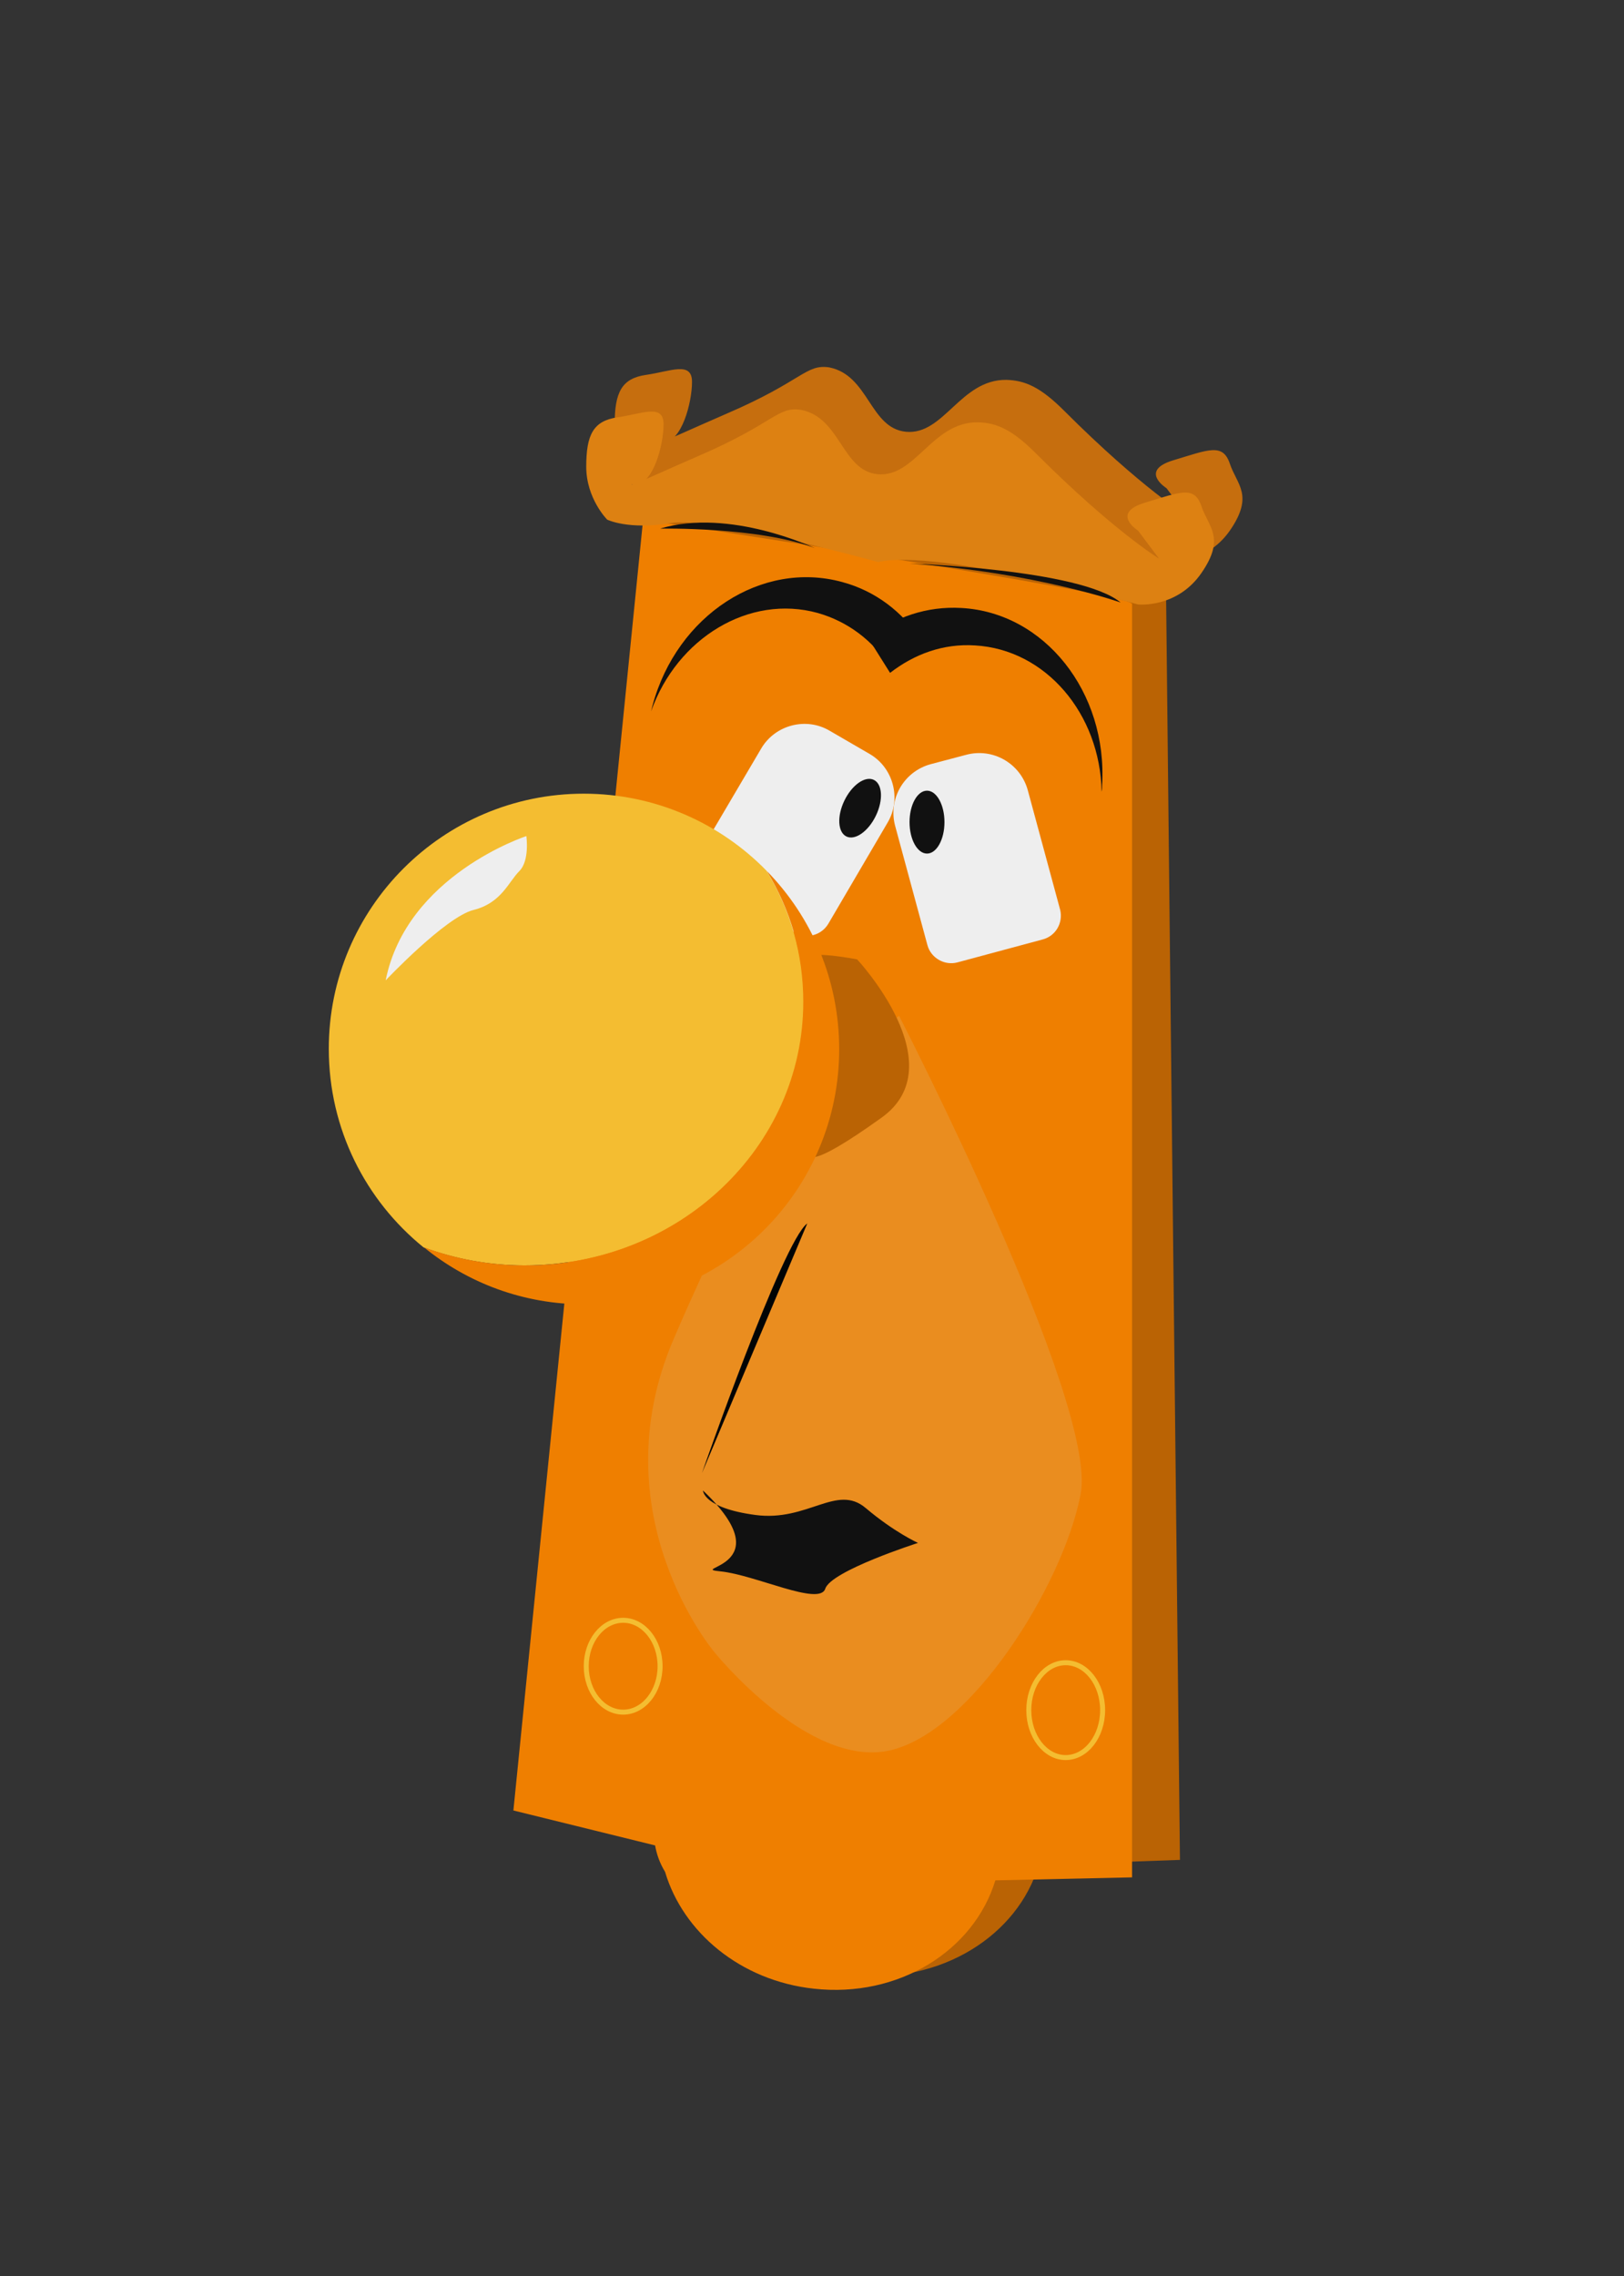 <?xml version="1.0" encoding="utf-8"?>
<!-- Generator: Adobe Illustrator 19.0.0, SVG Export Plug-In . SVG Version: 6.00 Build 0)  -->
<svg version="1.1" id="Layer_1" xmlns="http://www.w3.org/2000/svg" xmlns:xlink="http://www.w3.org/1999/xlink" x="0px" y="0px"
	 viewBox="0 0 325.5 456" style="enable-background:new 0 0 325.5 456;" xml:space="preserve">
<rect x="0" y="0" width="325.5" height="456" fill="#333333" stroke="none"/>
<style type="text/css">
	.st0{fill:#BA6304;}
	.st1{fill:#EF7F00;}
	.st2{fill:#EEEEEE;}
	.st3{fill:#EA8D1F;}
	.st4{fill:#111111;}
	.st5{fill:#C66E0E;}
	.st6{fill:#DD8112;}
	.st7{fill:#F4BD31;}
	.st8{fill:none;stroke:#F4BD31;stroke-miterlimit:10;}
	.st9{fill:#000405;}
</style>
<g id="XMLID_103_">
	<path id="XMLID_101_" class="st0" d="M233.7,117.5c0,2.1,2.8,255.1,2.8,255.1l-28.3,1c-4.2,14.2-19.6,23.8-36.8,22.1
		c-14.9-1.5-26.8-11-30.5-23.1c-1.1-1.8-1.9-3.6-2.1-5.3l-28.9-6.7l24-258.9C133.8,101.7,233.7,115.4,233.7,117.5z"/>
	<path id="XMLID_100_" class="st1" d="M226.9,121c0,2.1,0,255.1,0,255.1l-27.4,0.6c-4.3,14.1-19.4,23.6-36.4,21.7
		c-14.7-1.6-26.2-11.3-29.8-23.4c-1.1-1.8-1.7-3.6-2-5.3l-28.4-7l26-258.6C128.8,104.1,226.9,118.9,226.9,121z"/>
	<path id="XMLID_99_" class="st2" d="M159.3,186.8l-16.9-10c-2.3-1.4-3.1-4.4-1.7-6.7l11.9-20.2c2.8-4.7,9-6.3,13.7-3.5l8.1,4.7
		c4.7,2.8,6.3,9,3.5,13.7L166,185.1C164.6,187.4,161.6,188.2,159.3,186.8z"/>
	<path id="XMLID_98_" class="st2" d="M209,188.2l-17.1,4.6c-2.6,0.7-5.3-0.9-6-3.4l-6.5-24c-1.4-5.3,1.7-10.8,7.1-12.3l7.2-1.9
		c5.3-1.4,10.8,1.7,12.3,7.1l6.5,24C213.1,184.9,211.6,187.5,209,188.2z"/>
	<path id="XMLID_97_" class="st3" d="M180.2,203.5c0,0,39.9,77.5,36.4,95.8c-3.5,18.3-22.1,47.9-38.4,51.4S143.2,331,143.2,331
		s-23.3-27.5-8.2-62.7s25.6-49.3,25.6-49.3L180.2,203.5z"/>
	
		<ellipse id="XMLID_96_" transform="matrix(0.9 0.436 -0.436 0.9 87.823 -58.971)" class="st4" cx="172.4" cy="161.9" rx="3.5" ry="6.3"/>
	<ellipse id="XMLID_95_" class="st4" cx="185.8" cy="164.7" rx="3.5" ry="6.3"/>
	<path id="XMLID_94_" class="st0" d="M162.6,192.2c-1-2,9.2,0,9.2,0s19.7,21.1,4.9,31.7c-14.8,10.6-15.5,8.5-14.8,5.6
		C162.6,226.7,171.7,210.5,162.6,192.2z"/>
	<path id="XMLID_93_" class="st4" d="M168.8,116.6c-16.1-4.4-33.1,6.6-38,24.7c-0.1,0.4-0.2,0.8-0.3,1.2
		c5.2-14.7,19.7-23.5,33.4-19.7c6,1.7,11,5.5,14.3,10.6l6.4-5.2C180.9,122.6,175.5,118.4,168.8,116.6z"/>
	<path id="XMLID_92_" class="st4" d="M192.7,121.8c16.6,0.9,29.3,16.8,28.2,35.5c0,0.4,0,0.9-0.1,1.3c-0.3-15.6-11.2-28.5-25.4-29.3
		c-6.3-0.4-12.1,1.7-17,5.5l-4.4-7C179.3,123.6,185.8,121.4,192.7,121.8z"/>
	<g id="XMLID_89_">
		<path id="XMLID_91_" class="st5" d="M181.6,86.5c7.6,0.7,10.9-10.5,20.1-10.4c3.8,0.1,6.9,1.5,11.6,6.2
			c15.5,15.5,24.7,21.1,24.7,21.1l-4.2-5.6c0,0-5.6-3.5,1.4-5.6c7-2.1,9.9-3.5,11.3,0.7c1.4,4.2,4.9,6.3,0,13.4
			c-4.9,7-12.7,6.3-12.7,6.3s-40.2-11.3-52.1-8.5c0,0-33.1-9.2-41.6-7.8c-8.5,1.4-12.7-0.7-12.7-0.7s-4.2-4.2-4.2-10.6
			s1.4-9.2,6.3-9.9s9.2-2.8,9.2,1.4s-2.1,12-5.6,12c-0.5,0-0.8,0-0.8,0c0,0.4,7-2.9,13.5-5.7c15.1-6.5,15.7-9.9,20.4-9.2
			C174.2,75.2,174.3,85.8,181.6,86.5z"/>
		<path id="XMLID_90_" class="st6" d="M175.9,95c7.6,0.7,10.9-10.5,20.1-10.4c3.8,0.1,6.9,1.5,11.6,6.2
			c15.5,15.5,24.7,21.1,24.7,21.1l-4.2-5.6c0,0-5.6-3.5,1.4-5.6c7-2.1,9.9-3.5,11.3,0.7c1.4,4.2,4.9,6.3,0,13.4s-12.7,6.3-12.7,6.3
			s-40.2-11.3-52.1-8.5c0,0-33.1-9.2-41.6-7.8c-8.5,1.4-12.7-0.7-12.7-0.7s-4.2-4.2-4.2-10.6s1.4-9.2,6.3-9.9
			c4.9-0.7,9.2-2.8,9.2,1.4c0,4.2-2.1,12-5.6,12c-0.5,0-0.8,0-0.8,0c0,0.4,7-2.9,13.5-5.7c15.1-6.5,15.7-9.9,20.4-9.2
			C168.5,83.6,168.7,94.3,175.9,95z"/>
	</g>
	<g id="XMLID_85_">
		<path id="XMLID_88_" class="st7" d="M161,200.7c0,29.2-25,52.8-55.9,52.8c-7.1,0-13.9-1.3-20.2-3.6c-11.6-9.4-19-23.7-19-39.8
			c0-28.2,22.9-51.1,51.1-51.1c14.3,0,27.3,5.9,36.6,15.4C158.4,182.2,161,191.1,161,200.7z"/>
		<path id="XMLID_87_" class="st2" d="M77.3,196.4c0,0,12-12.7,17.6-14.1c5.6-1.4,7-5.6,9.2-7.8c2.1-2.1,1.4-7,1.4-7
			S81.5,175.3,77.3,196.4z"/>
		<path id="XMLID_86_" class="st1" d="M168.2,210.2c0,28.2-22.9,51.1-51.1,51.1c-12.2,0-23.4-4.3-32.1-11.4
			c6.3,2.3,13.1,3.6,20.2,3.6c30.9,0,55.9-23.6,55.9-52.8c0-9.5-2.7-18.5-7.4-26.2C162.7,183.7,168.2,196.3,168.2,210.2z"/>
	</g>
	<ellipse id="XMLID_84_" class="st8" cx="124.9" cy="333.8" rx="7.4" ry="9.2"/>
	<ellipse id="XMLID_83_" class="st8" cx="213.6" cy="342.6" rx="7.4" ry="9.5"/>
	<path id="XMLID_82_" class="st4" d="M140.9,298.6c0,0,0,3.5,10.5,4.9c10.5,1.4,16.3-6.3,22.1-1.4s10.5,7,10.5,7s-17.5,5.6-18.6,9.2
		c-1.2,3.5-14-2.8-21-3.5C137.4,314.1,157.2,314.1,140.9,298.6z"/>
	<path id="XMLID_81_" class="st4" d="M132.3,105.9c0,0,19.7-0.4,31,3.9C163.3,109.8,146.3,101.7,132.3,105.9z"/>
	<path id="XMLID_80_" class="st4" d="M182.3,112.9c0,0,34.2,1.1,42.3,7.8C224.6,120.7,207.7,114.7,182.3,112.9z"/>
	<path id="XMLID_79_" class="st9" d="M140.7,295.1c0,0,16.2-46.5,21.1-50L140.7,295.1z"/>
</g>
</svg>
